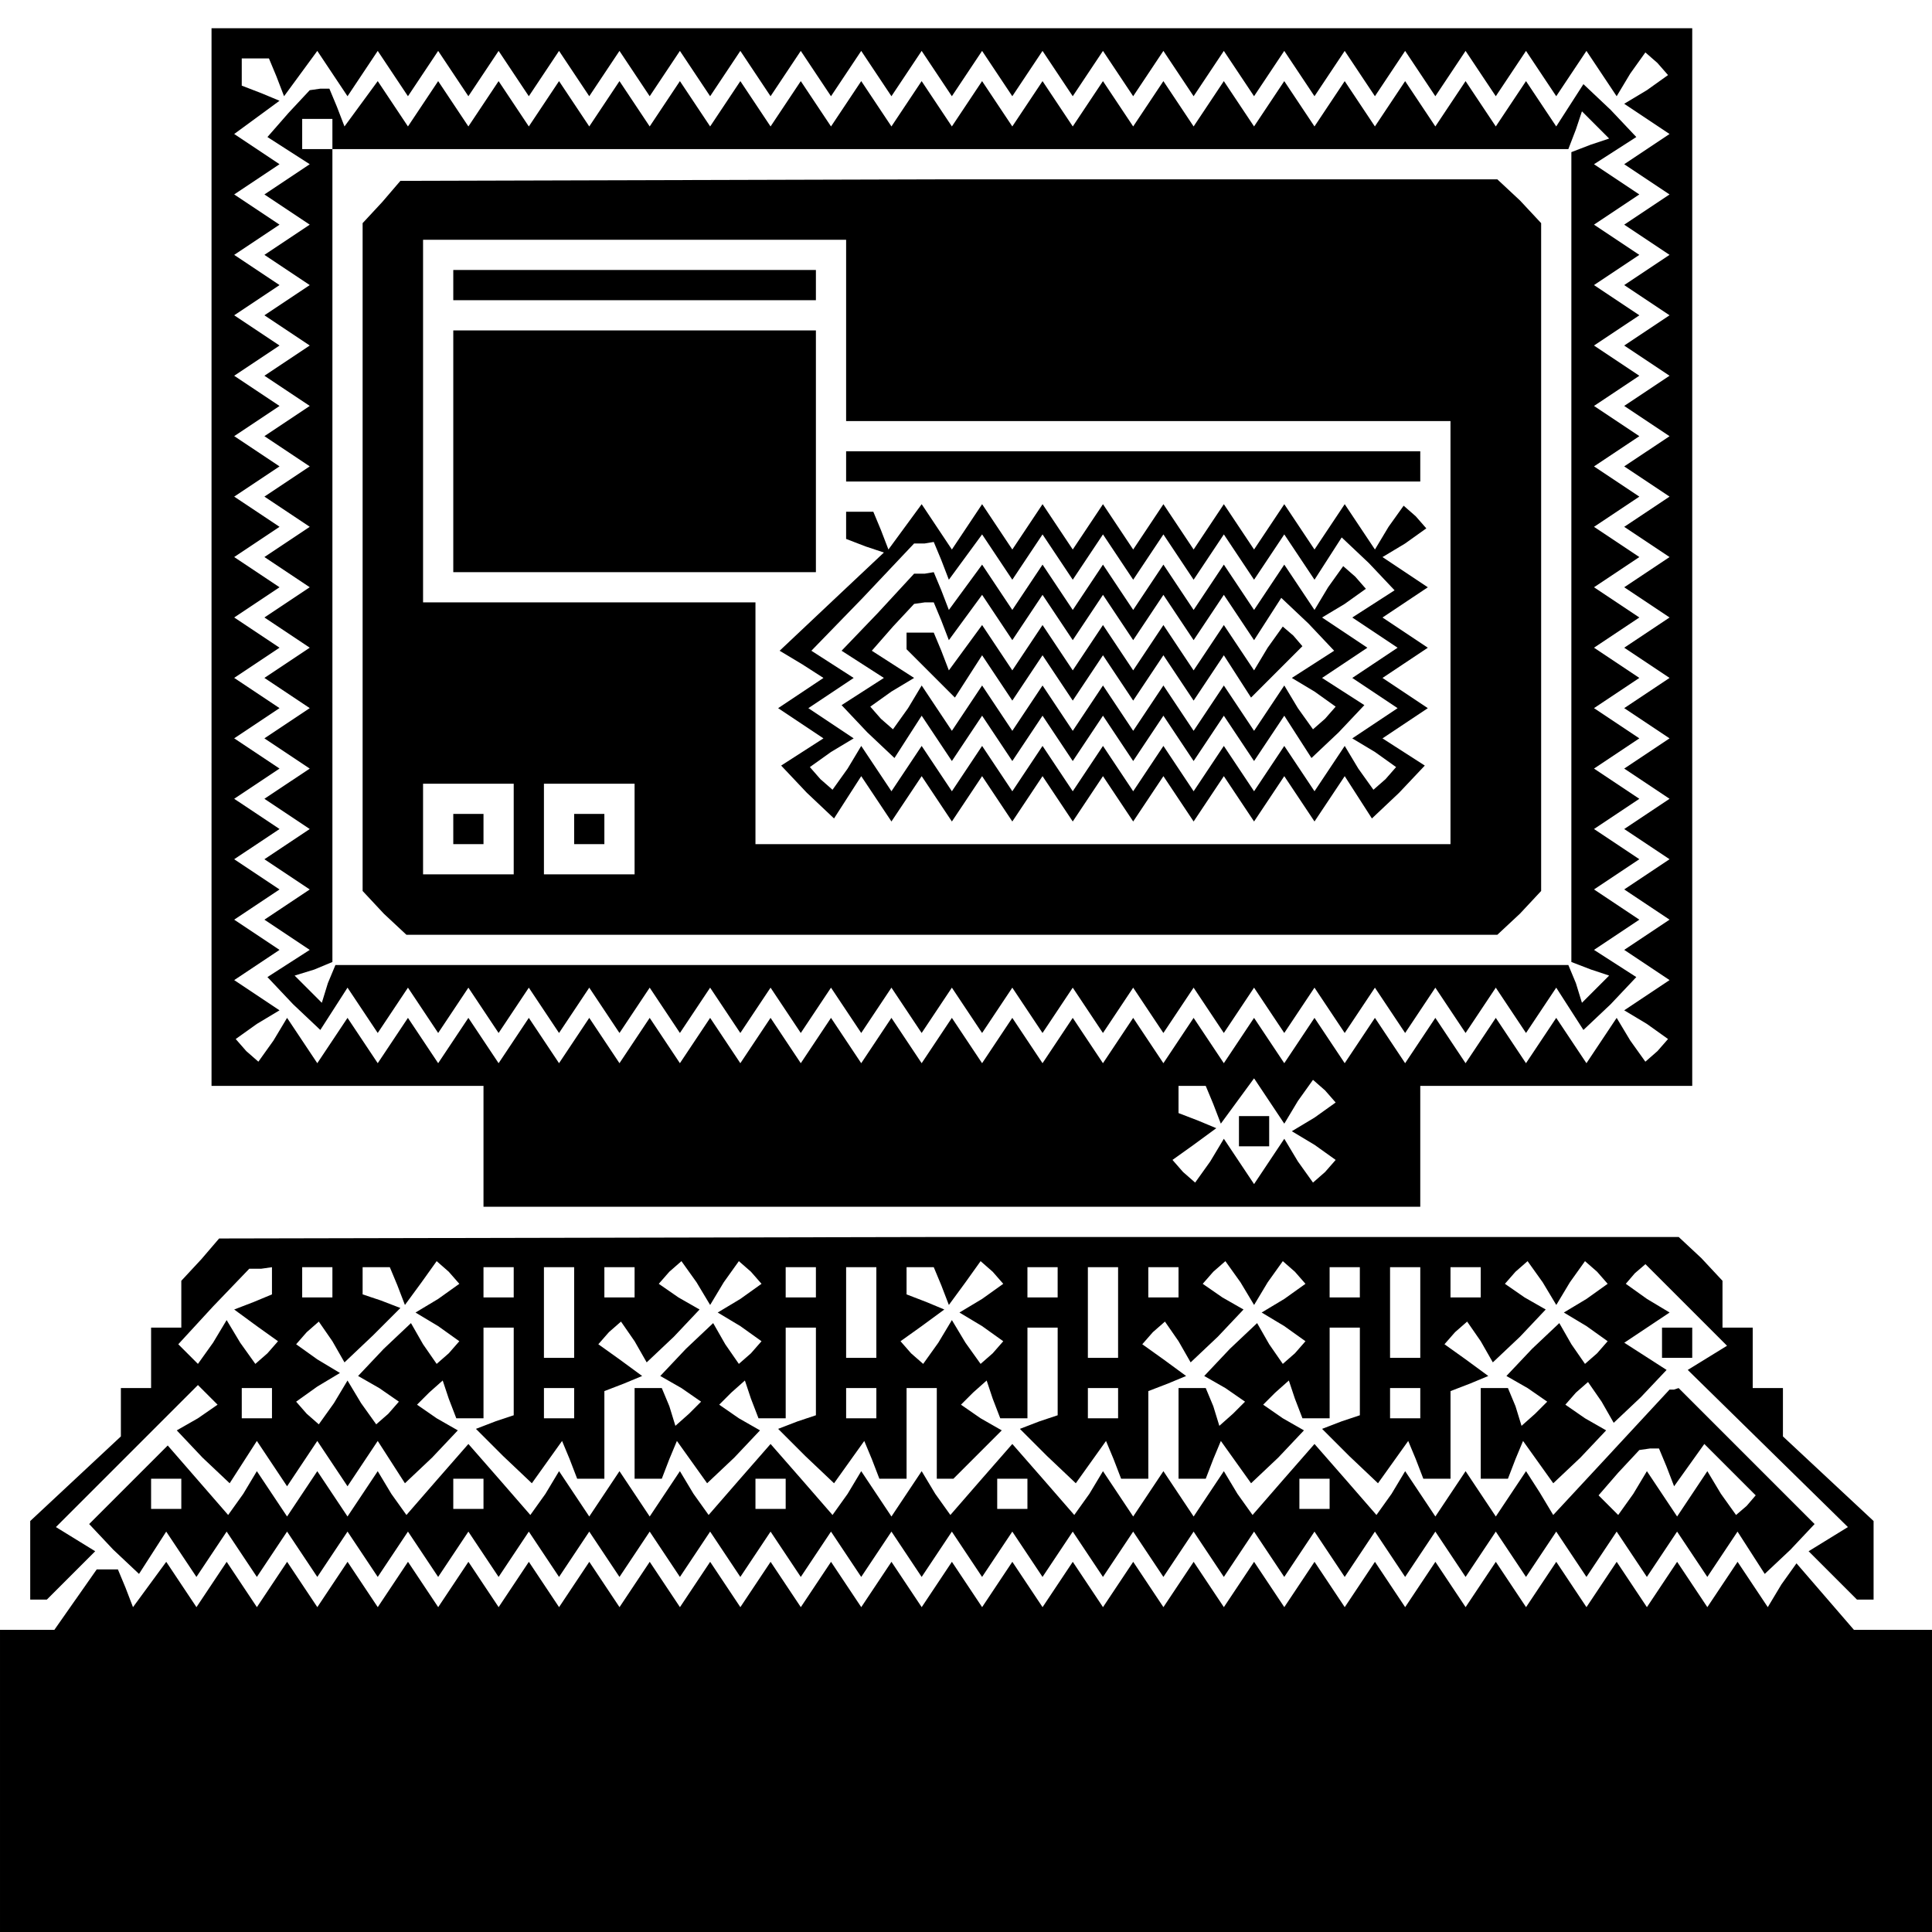 <?xml version="1.0" standalone="no"?>
<!DOCTYPE svg PUBLIC "-//W3C//DTD SVG 20010904//EN"
 "http://www.w3.org/TR/2001/REC-SVG-20010904/DTD/svg10.dtd">
<svg version="1.0" xmlns="http://www.w3.org/2000/svg"
 width="468pt" height="468pt" viewBox="0 0 468 468"
 preserveAspectRatio="xMidYMid meet">
<g transform="translate(0,468) scale(0.366,-0.366)"
fill="#000000" stroke="none">
<path d="M140 910 l0 -350 90 0 90 0 0 -40 0 -40 310 0 310 0 0 40 0 40 90 0
90 0 0 350 0 350 -490 0 -490 0 0 -350z m43 318 l5 -13 11 15 11 15 10 -15 10
-15 10 15 10 15 10 -15 10 -15 10 15 10 15 10 -15 10 -15 10 15 10 15 10 -15
10 -15 10 15 10 15 10 -15 10 -15 10 15 10 15 10 -15 10 -15 10 15 10 15 10
-15 10 -15 10 15 10 15 10 -15 10 -15 10 15 10 15 10 -15 10 -15 10 15 10 15
10 -15 10 -15 10 15 10 15 10 -15 10 -15 10 15 10 15 10 -15 10 -15 10 15 10
15 10 -15 10 -15 10 15 10 15 10 -15 10 -15 10 15 10 15 10 -15 10 -15 10 15
10 15 10 -15 10 -15 10 15 10 15 10 -15 10 -15 10 15 10 15 10 -15 10 -15 10
15 10 15 10 -15 10 -15 10 15 10 15 10 -15 10 -15 10 15 10 15 10 -15 10 -15
10 15 10 15 10 -15 10 -15 9 15 10 14 8 -7 7 -8 -14 -10 -15 -9 15 -10 15 -10
-15 -10 -15 -10 15 -10 15 -10 -15 -10 -15 -10 15 -10 15 -10 -15 -10 -15 -10
15 -10 15 -10 -15 -10 -15 -10 15 -10 15 -10 -15 -10 -15 -10 15 -10 15 -10
-15 -10 -15 -10 15 -10 15 -10 -15 -10 -15 -10 15 -10 15 -10 -15 -10 -15 -10
15 -10 15 -10 -15 -10 -15 -10 15 -10 15 -10 -15 -10 -15 -10 15 -10 15 -10
-15 -10 -15 -10 15 -10 15 -10 -15 -10 -15 -10 15 -10 15 -10 -15 -10 -15 -10
15 -10 15 -10 -15 -10 -15 -10 15 -10 15 -10 -15 -10 -15 -10 15 -9 14 -10 -7
-8 -8 -7 -10 14 -9 15 -10 -15 -10 -15 -10 15 -10 15 -10 -15 -10 -15 -10 15
-10 15 -10 -15 -10 -15 -10 15 -10 15 -10 -15 -10 -15 -10 15 -10 15 -10 -15
-10 -15 -10 15 -10 15 -10 -15 -10 -15 -10 15 -10 15 -10 -15 -10 -15 -10 15
-10 15 -10 -15 -10 -15 -10 15 -10 15 -10 -15 -10 -15 -10 15 -10 15 -10 -15
-10 -15 -10 15 -10 15 -10 -15 -10 -15 -10 15 -10 15 -10 -15 -10 -15 -10 15
-10 15 -10 -15 -10 -15 -10 15 -10 15 -10 -15 -10 -15 -10 15 -10 15 -10 -15
-10 -15 -10 15 -10 15 -10 -15 -10 -15 -10 15 -10 15 -10 -15 -10 -15 -10 15
-10 15 -10 -15 -10 -15 -10 15 -10 15 -10 -15 -10 -15 -10 15 -10 15 -10 -15
-10 -15 -10 15 -10 15 -10 -15 -10 -15 -10 15 -10 15 -10 -15 -10 -15 -10 15
-10 15 -9 -15 -10 -14 -8 7 -7 8 14 10 15 9 -15 10 -15 10 15 10 15 10 -15 10
-15 10 15 10 15 10 -15 10 -15 10 15 10 15 10 -15 10 -15 10 15 10 15 10 -15
10 -15 10 15 10 15 10 -15 10 -15 10 15 10 15 10 -15 10 -15 10 15 10 15 10
-15 10 -15 10 15 10 15 10 -15 10 -15 10 15 10 15 10 -15 10 -15 10 15 10 15
10 -15 10 -15 10 15 10 15 10 -15 10 -15 10 15 10 15 10 -15 10 -15 10 15 10
15 10 -15 10 -15 10 15 10 15 10 -15 10 -15 10 15 11 15 11 -12 5 -13 5 0 9 0
9 9 0 9 0 5 -12z m620 -680 l5 -13 11 15 11 15 10 -15 10 -15 9 15 10 14 8 -7
7 -8 -14 -10 -15 -9 15 -9 14 -10 -7 -8 -8 -7 -10 14 -9 15 -10 -15 -10 -15
-10 15 -10 15 -9 -15 -10 -14 -8 7 -7 8 14 10 15 11 -12 5 -13 5 0 9 0 9 9 0
9 0 5 -12z"/>
<path d="M191 1204 l-14 -16 14 -9 14 -9 -15 -10 -15 -10 15 -10 15 -10 -15
-10 -15 -10 15 -10 15 -10 -15 -10 -15 -10 15 -10 15 -10 -15 -10 -15 -10 15
-10 15 -10 -15 -10 -15 -10 15 -10 15 -10 -15 -10 -15 -10 15 -10 15 -10 -15
-10 -15 -10 15 -10 15 -10 -15 -10 -15 -10 15 -10 15 -10 -15 -10 -15 -10 15
-10 15 -10 -15 -10 -15 -10 15 -10 15 -10 -15 -10 -15 -10 15 -10 15 -10 -15
-10 -15 -10 15 -10 15 -10 -15 -10 -15 -10 15 -10 15 -10 -14 -9 -14 -9 17
-18 18 -17 9 14 9 14 10 -15 10 -15 10 15 10 15 10 -15 10 -15 10 15 10 15 10
-15 10 -15 10 15 10 15 10 -15 10 -15 10 15 10 15 10 -15 10 -15 10 15 10 15
10 -15 10 -15 10 15 10 15 10 -15 10 -15 10 15 10 15 10 -15 10 -15 10 15 10
15 10 -15 10 -15 10 15 10 15 10 -15 10 -15 10 15 10 15 10 -15 10 -15 10 15
10 15 10 -15 10 -15 10 15 10 15 10 -15 10 -15 10 15 10 15 10 -15 10 -15 10
15 10 15 10 -15 10 -15 10 15 10 15 10 -15 10 -15 10 15 10 15 10 -15 10 -15
10 15 10 15 10 -15 10 -15 10 15 10 15 10 -15 10 -15 10 15 10 15 10 -15 10
-15 10 15 10 15 9 -14 9 -14 18 17 17 18 -14 9 -14 9 15 10 15 10 -15 10 -15
10 15 10 15 10 -15 10 -15 10 15 10 15 10 -15 10 -15 10 15 10 15 10 -15 10
-15 10 15 10 15 10 -15 10 -15 10 15 10 15 10 -15 10 -15 10 15 10 15 10 -15
10 -15 10 15 10 15 10 -15 10 -15 10 15 10 15 10 -15 10 -15 10 15 10 15 10
-15 10 -15 10 15 10 15 10 -15 10 -15 10 15 10 15 10 -15 10 -15 10 15 10 15
10 -15 10 -15 10 14 9 14 9 -17 18 -18 17 -9 -14 -9 -14 -10 15 -10 15 -10
-15 -10 -15 -10 15 -10 15 -10 -15 -10 -15 -10 15 -10 15 -10 -15 -10 -15 -10
15 -10 15 -10 -15 -10 -15 -10 15 -10 15 -10 -15 -10 -15 -10 15 -10 15 -10
-15 -10 -15 -10 15 -10 15 -10 -15 -10 -15 -10 15 -10 15 -10 -15 -10 -15 -10
15 -10 15 -10 -15 -10 -15 -10 15 -10 15 -10 -15 -10 -15 -10 15 -10 15 -10
-15 -10 -15 -10 15 -10 15 -10 -15 -10 -15 -10 15 -10 15 -10 -15 -10 -15 -10
15 -10 15 -10 -15 -10 -15 -10 15 -10 15 -10 -15 -10 -15 -10 15 -10 15 -10
-15 -10 -15 -10 15 -10 15 -10 -15 -10 -15 -10 15 -10 15 -10 -15 -10 -15 -10
15 -10 15 -10 -15 -10 -15 -10 15 -10 15 -11 -15 -11 -15 -5 13 -5 12 -6 0 -7
-1 -14 -15z m29 -14 l0 -10 409 0 409 0 5 13 4 12 9 -9 9 -9 -12 -4 -13 -5 0
-268 0 -268 13 -5 12 -4 -9 -9 -9 -9 -4 13 -5 12 -408 0 -408 0 -5 -12 -4 -13
-9 9 -9 9 13 4 12 5 0 269 0 269 -10 0 -10 0 0 10 0 10 10 0 10 0 0 -10z"/>
<path d="M253 1145 l-13 -14 0 -221 0 -221 14 -15 15 -14 361 0 361 0 15 14
14 15 0 221 0 221 -14 15 -15 14 -363 0 -363 -1 -12 -14z m307 -85 l0 -60 200
0 200 0 0 -140 0 -140 -230 0 -230 0 0 80 0 80 -110 0 -110 0 0 120 0 120 140
0 140 0 0 -60z m-220 -330 l0 -30 -30 0 -30 0 0 30 0 30 30 0 30 0 0 -30z m80
0 l0 -30 -30 0 -30 0 0 30 0 30 30 0 30 0 0 -30z"/>
<path d="M300 1090 l0 -10 120 0 120 0 0 10 0 10 -120 0 -120 0 0 -10z"/>
<path d="M300 980 l0 -80 120 0 120 0 0 80 0 80 -120 0 -120 0 0 -80z"/>
<path d="M560 970 l0 -10 190 0 190 0 0 10 0 10 -190 0 -190 0 0 -10z"/>
<path d="M560 931 l0 -9 13 -5 12 -4 -34 -32 -35 -33 15 -9 14 -9 -15 -10 -15
-10 15 -10 15 -10 -14 -9 -14 -9 17 -18 18 -17 9 14 9 14 10 -15 10 -15 10 15
10 15 10 -15 10 -15 10 15 10 15 10 -15 10 -15 10 15 10 15 10 -15 10 -15 10
15 10 15 10 -15 10 -15 10 15 10 15 10 -15 10 -15 10 15 10 15 10 -15 10 -15
10 15 10 15 10 -15 10 -15 10 15 10 15 9 -14 9 -14 18 17 17 18 -14 9 -14 9
15 10 15 10 -15 10 -15 10 15 10 15 10 -15 10 -15 10 15 10 15 10 -15 10 -15
10 15 9 14 10 -7 8 -8 7 -10 -14 -9 -15 -10 15 -10 15 -10 -15 -10 -15 -10 15
-10 15 -10 -15 -10 -15 -10 15 -10 15 -10 -15 -10 -15 -10 15 -10 15 -10 -15
-10 -15 -10 15 -10 15 -10 -15 -10 -15 -10 15 -10 15 -10 -15 -10 -15 -10 15
-10 15 -10 -15 -10 -15 -10 15 -10 15 -11 -15 -11 -15 -5 13 -5 12 -9 0 -9 0
0 -9z m63 -23 l5 -13 11 15 11 15 10 -15 10 -15 10 15 10 15 10 -15 10 -15 10
15 10 15 10 -15 10 -15 10 15 10 15 10 -15 10 -15 10 15 10 15 10 -15 10 -15
10 15 10 15 10 -15 10 -15 9 14 9 14 18 -17 17 -18 -14 -9 -14 -9 15 -10 15
-10 -15 -10 -15 -10 15 -10 15 -10 -15 -10 -15 -10 15 -9 14 -10 -7 -8 -8 -7
-10 14 -9 15 -10 -15 -10 -15 -10 15 -10 15 -10 -15 -10 -15 -10 15 -10 15
-10 -15 -10 -15 -10 15 -10 15 -10 -15 -10 -15 -10 15 -10 15 -10 -15 -10 -15
-10 15 -10 15 -10 -15 -10 -15 -10 15 -10 15 -10 -15 -10 -15 -10 15 -10 15
-10 -15 -10 -15 -10 15 -10 15 -9 -15 -10 -14 -8 7 -7 8 14 10 15 9 -15 10
-15 10 15 10 15 10 -14 9 -14 9 34 35 34 36 7 0 6 1 5 -12z"/>
<path d="M581 873 l-24 -25 14 -9 14 -9 -14 -9 -14 -9 17 -18 18 -17 9 14 9
14 10 -15 10 -15 10 15 10 15 10 -15 10 -15 10 15 10 15 10 -15 10 -15 10 15
10 15 10 -15 10 -15 10 15 10 15 10 -15 10 -15 10 15 10 15 10 -15 10 -15 10
15 10 15 9 -14 9 -14 18 17 17 18 -14 9 -14 9 15 10 15 10 -15 10 -15 10 15 9
14 10 -7 8 -8 7 -10 -14 -9 -15 -10 15 -10 15 -10 -15 -10 -15 -10 15 -10 15
-10 -15 -10 -15 -10 15 -10 15 -10 -15 -10 -15 -10 15 -10 15 -10 -15 -10 -15
-10 15 -10 15 -10 -15 -10 -15 -10 15 -10 15 -11 -15 -11 -15 -5 13 -5 12 -6
-1 -7 0 -24 -26z m42 -5 l5 -13 11 15 11 15 10 -15 10 -15 10 15 10 15 10 -15
10 -15 10 15 10 15 10 -15 10 -15 10 15 10 15 10 -15 10 -15 10 15 10 15 10
-15 10 -15 9 14 9 14 18 -17 17 -18 -14 -9 -14 -9 15 -9 14 -10 -7 -8 -8 -7
-10 14 -9 15 -10 -15 -10 -15 -10 15 -10 15 -10 -15 -10 -15 -10 15 -10 15
-10 -15 -10 -15 -10 15 -10 15 -10 -15 -10 -15 -10 15 -10 15 -10 -15 -10 -15
-10 15 -10 15 -10 -15 -10 -15 -10 15 -10 15 -9 -15 -10 -14 -8 7 -7 8 14 10
15 9 -14 9 -14 9 14 16 14 15 7 1 6 0 5 -12z"/>
<path d="M600 854 l0 -5 16 -16 16 -16 9 14 9 14 10 -15 10 -15 10 15 10 15
10 -15 10 -15 10 15 10 15 10 -15 10 -15 10 15 10 15 10 -15 10 -15 10 15 10
15 9 -14 9 -14 17 17 17 17 -6 7 -7 6 -10 -14 -9 -15 -10 15 -10 15 -10 -15
-10 -15 -10 15 -10 15 -10 -15 -10 -15 -10 15 -10 15 -10 -15 -10 -15 -10 15
-10 15 -10 -15 -10 -15 -10 15 -10 15 -11 -15 -11 -15 -5 13 -5 12 -9 0 -9 0
0 -6z"/>
<path d="M300 730 l0 -10 10 0 10 0 0 10 0 10 -10 0 -10 0 0 -10z"/>
<path d="M380 730 l0 -10 10 0 10 0 0 10 0 10 -10 0 -10 0 0 -10z"/>
<path d="M820 530 l0 -10 10 0 10 0 0 10 0 10 -10 0 -10 0 0 -10z"/>
<path d="M133 445 l-13 -14 0 -16 0 -15 -10 0 -10 0 0 -20 0 -20 -10 0 -10 0
0 -16 0 -16 -30 -28 -30 -28 0 -26 0 -26 6 0 5 0 16 16 16 16 -13 8 -13 8 47
47 47 47 7 -7 6 -6 -13 -9 -14 -8 17 -18 18 -17 9 14 9 14 10 -15 10 -15 10
15 10 15 10 -15 10 -15 10 15 10 15 9 -14 9 -14 18 17 17 18 -14 8 -13 9 8 8
9 8 4 -12 5 -13 9 0 9 0 0 30 0 30 10 0 10 0 0 -29 0 -29 -12 -4 -13 -5 18
-18 19 -18 10 14 10 14 5 -12 5 -13 9 0 9 0 0 29 0 29 13 5 12 5 -15 11 -14
10 7 8 8 7 9 -13 8 -14 18 17 17 18 -14 8 -13 9 7 8 8 7 10 -14 9 -15 9 15 10
14 8 -7 7 -8 -14 -10 -15 -9 15 -9 14 -10 -7 -8 -8 -7 -9 13 -8 14 -18 -17
-17 -18 14 -8 13 -9 -8 -8 -9 -8 -4 13 -5 12 -9 0 -9 0 0 -30 0 -30 9 0 9 0 5
13 5 12 10 -14 10 -14 18 17 17 18 -14 8 -13 9 8 8 9 8 4 -12 5 -13 9 0 9 0 0
30 0 30 10 0 10 0 0 -29 0 -29 -12 -4 -13 -5 18 -18 19 -18 10 14 10 14 5 -12
5 -13 9 0 9 0 0 30 0 30 10 0 10 0 0 -30 0 -30 6 0 5 0 16 16 16 16 -14 8 -13
9 8 8 9 8 4 -12 5 -13 9 0 9 0 0 30 0 30 10 0 10 0 0 -29 0 -29 -12 -4 -13 -5
18 -18 19 -18 10 14 10 14 5 -12 5 -13 9 0 9 0 0 29 0 29 13 5 12 5 -15 11
-14 10 7 8 8 7 9 -13 8 -14 18 17 17 18 -14 8 -13 9 7 8 8 7 10 -14 9 -15 9
15 10 14 8 -7 7 -8 -14 -10 -15 -9 15 -9 14 -10 -7 -8 -8 -7 -9 13 -8 14 -18
-17 -17 -18 14 -8 13 -9 -8 -8 -9 -8 -4 13 -5 12 -9 0 -9 0 0 -30 0 -30 9 0 9
0 5 13 5 12 10 -14 10 -14 18 17 17 18 -14 8 -13 9 8 8 9 8 4 -12 5 -13 9 0 9
0 0 30 0 30 10 0 10 0 0 -29 0 -29 -12 -4 -13 -5 18 -18 19 -18 10 14 10 14 5
-12 5 -13 9 0 9 0 0 29 0 29 13 5 12 5 -15 11 -14 10 7 8 8 7 9 -13 8 -14 18
17 17 18 -14 8 -13 9 7 8 8 7 10 -14 9 -15 9 15 10 14 8 -7 7 -8 -14 -10 -15
-9 15 -9 14 -10 -7 -8 -8 -7 -9 13 -8 14 -18 -17 -17 -18 14 -8 13 -9 -8 -8
-9 -8 -4 13 -5 12 -9 0 -9 0 0 -30 0 -30 9 0 9 0 5 13 5 12 10 -14 10 -14 18
17 17 18 -14 8 -13 9 7 8 8 7 9 -13 8 -14 18 17 17 18 -14 9 -14 9 15 10 15
10 -15 9 -14 10 6 7 7 6 27 -27 27 -27 -13 -8 -13 -8 53 -52 53 -52 -13 -8
-13 -8 16 -16 16 -16 5 0 6 0 0 26 0 26 -30 28 -30 28 0 16 0 16 -10 0 -10 0
0 20 0 20 -10 0 -10 0 0 16 0 15 -14 15 -15 14 -483 0 -483 -1 -12 -14z m47
-14 l0 -9 -12 -5 -13 -5 15 -11 14 -10 -7 -8 -8 -7 -10 14 -9 15 -9 -15 -10
-14 -6 6 -7 7 23 25 24 25 8 0 7 1 0 -9z m40 -1 l0 -10 -10 0 -10 0 0 10 0 10
10 0 10 0 0 -10z m43 -2 l5 -13 11 15 10 14 8 -7 7 -8 -14 -10 -15 -9 15 -9
14 -10 -7 -8 -8 -7 -9 13 -8 14 -18 -17 -17 -18 14 -8 13 -9 -7 -8 -8 -7 -10
14 -9 15 -9 -15 -10 -14 -8 7 -7 8 14 10 15 9 -15 9 -14 10 7 8 8 7 9 -13 8
-14 19 18 18 18 -13 5 -12 4 0 9 0 9 9 0 9 0 5 -12z m77 2 l0 -10 -10 0 -10 0
0 10 0 10 10 0 10 0 0 -10z m40 -20 l0 -30 -10 0 -10 0 0 30 0 30 10 0 10 0 0
-30z m40 20 l0 -10 -10 0 -10 0 0 10 0 10 10 0 10 0 0 -10z m120 0 l0 -10 -10
0 -10 0 0 10 0 10 10 0 10 0 0 -10z m40 -20 l0 -30 -10 0 -10 0 0 30 0 30 10
0 10 0 0 -30z m43 18 l5 -13 11 15 10 14 8 -7 7 -8 -14 -10 -15 -9 15 -9 14
-10 -7 -8 -8 -7 -10 14 -9 15 -9 -15 -10 -14 -8 7 -7 8 14 10 15 11 -12 5 -13
5 0 9 0 9 9 0 9 0 5 -12z m77 2 l0 -10 -10 0 -10 0 0 10 0 10 10 0 10 0 0 -10z
m40 -20 l0 -30 -10 0 -10 0 0 30 0 30 10 0 10 0 0 -30z m40 20 l0 -10 -10 0
-10 0 0 10 0 10 10 0 10 0 0 -10z m120 0 l0 -10 -10 0 -10 0 0 10 0 10 10 0
10 0 0 -10z m40 -20 l0 -30 -10 0 -10 0 0 30 0 30 10 0 10 0 0 -30z m40 20 l0
-10 -10 0 -10 0 0 10 0 10 10 0 10 0 0 -10z m-800 -80 l0 -10 -10 0 -10 0 0
10 0 10 10 0 10 0 0 -10z m200 0 l0 -10 -10 0 -10 0 0 10 0 10 10 0 10 0 0
-10z m200 0 l0 -10 -10 0 -10 0 0 10 0 10 10 0 10 0 0 -10z m160 0 l0 -10 -10
0 -10 0 0 10 0 10 10 0 10 0 0 -10z m200 0 l0 -10 -10 0 -10 0 0 10 0 10 10 0
10 0 0 -10z"/>
<path d="M1100 390 l0 -10 10 0 10 0 0 10 0 10 -10 0 -10 0 0 -10z"/>
<path d="M1067 318 l-39 -42 -9 15 -9 14 -10 -15 -10 -15 -10 15 -10 15 -10
-15 -10 -15 -10 15 -10 15 -9 -15 -10 -14 -20 23 -21 24 -21 -24 -20 -23 -10
14 -9 15 -10 -15 -10 -15 -10 15 -10 15 -10 -15 -10 -15 -10 15 -10 15 -9 -15
-10 -14 -20 23 -21 24 -21 -24 -20 -23 -10 14 -9 15 -10 -15 -10 -15 -10 15
-10 15 -9 -15 -10 -14 -20 23 -21 24 -21 -24 -20 -23 -10 14 -9 15 -10 -15
-10 -15 -10 15 -10 15 -10 -15 -10 -15 -10 15 -10 15 -9 -15 -10 -14 -20 23
-21 24 -21 -24 -20 -23 -10 14 -9 15 -10 -15 -10 -15 -10 15 -10 15 -10 -15
-10 -15 -10 15 -10 15 -9 -15 -10 -14 -20 23 -20 23 -26 -26 -26 -26 16 -17
17 -16 9 14 9 14 10 -15 10 -15 10 15 10 15 10 -15 10 -15 10 15 10 15 10 -15
10 -15 10 15 10 15 10 -15 10 -15 10 15 10 15 10 -15 10 -15 10 15 10 15 10
-15 10 -15 10 15 10 15 10 -15 10 -15 10 15 10 15 10 -15 10 -15 10 15 10 15
10 -15 10 -15 10 15 10 15 10 -15 10 -15 10 15 10 15 10 -15 10 -15 10 15 10
15 10 -15 10 -15 10 15 10 15 10 -15 10 -15 10 15 10 15 10 -15 10 -15 10 15
10 15 10 -15 10 -15 10 15 10 15 10 -15 10 -15 10 15 10 15 10 -15 10 -15 10
15 10 15 10 -15 10 -15 10 15 10 15 10 -15 10 -15 10 15 10 15 10 -15 10 -15
10 15 10 15 10 -15 10 -15 10 15 10 15 10 -15 10 -15 10 15 10 15 10 -15 10
-15 10 15 10 15 10 -15 10 -15 10 15 10 15 10 -15 10 -15 10 15 10 15 10 -15
10 -15 10 15 10 15 9 -14 9 -14 17 16 16 17 -45 45 -45 45 -3 -1 -3 0 -38 -41z
m36 -10 l5 -13 10 14 10 14 17 -17 17 -17 -6 -7 -7 -6 -10 14 -9 15 -10 -15
-10 -15 -10 15 -10 15 -9 -15 -10 -14 -6 6 -7 7 13 15 14 15 7 1 6 0 5 -12z
m-983 -18 l0 -10 -10 0 -10 0 0 10 0 10 10 0 10 0 0 -10z m200 0 l0 -10 -10 0
-10 0 0 10 0 10 10 0 10 0 0 -10z m200 0 l0 -10 -10 0 -10 0 0 10 0 10 10 0
10 0 0 -10z m160 0 l0 -10 -10 0 -10 0 0 10 0 10 10 0 10 0 0 -10z m200 0 l0
-10 -10 0 -10 0 0 10 0 10 10 0 10 0 0 -10z"/>
<path d="M50 220 l-14 -20 -18 0 -18 0 0 -100 0 -100 640 0 640 0 0 100 0 100
-26 0 -27 0 -19 22 -19 22 -10 -14 -9 -15 -10 15 -10 15 -10 -15 -10 -15 -10
15 -10 15 -10 -15 -10 -15 -10 15 -10 15 -10 -15 -10 -15 -10 15 -10 15 -10
-15 -10 -15 -10 15 -10 15 -10 -15 -10 -15 -10 15 -10 15 -10 -15 -10 -15 -10
15 -10 15 -10 -15 -10 -15 -10 15 -10 15 -10 -15 -10 -15 -10 15 -10 15 -10
-15 -10 -15 -10 15 -10 15 -10 -15 -10 -15 -10 15 -10 15 -10 -15 -10 -15 -10
15 -10 15 -10 -15 -10 -15 -10 15 -10 15 -10 -15 -10 -15 -10 15 -10 15 -10
-15 -10 -15 -10 15 -10 15 -10 -15 -10 -15 -10 15 -10 15 -10 -15 -10 -15 -10
15 -10 15 -10 -15 -10 -15 -10 15 -10 15 -10 -15 -10 -15 -10 15 -10 15 -10
-15 -10 -15 -10 15 -10 15 -10 -15 -10 -15 -10 15 -10 15 -10 -15 -10 -15 -10
15 -10 15 -10 -15 -10 -15 -10 15 -10 15 -10 -15 -10 -15 -10 15 -10 15 -10
-15 -10 -15 -10 15 -10 15 -10 -15 -10 -15 -10 15 -10 15 -10 -15 -10 -15 -10
15 -10 15 -11 -15 -11 -15 -5 13 -5 12 -7 0 -7 0 -14 -20z"/>
</g>
</svg>
